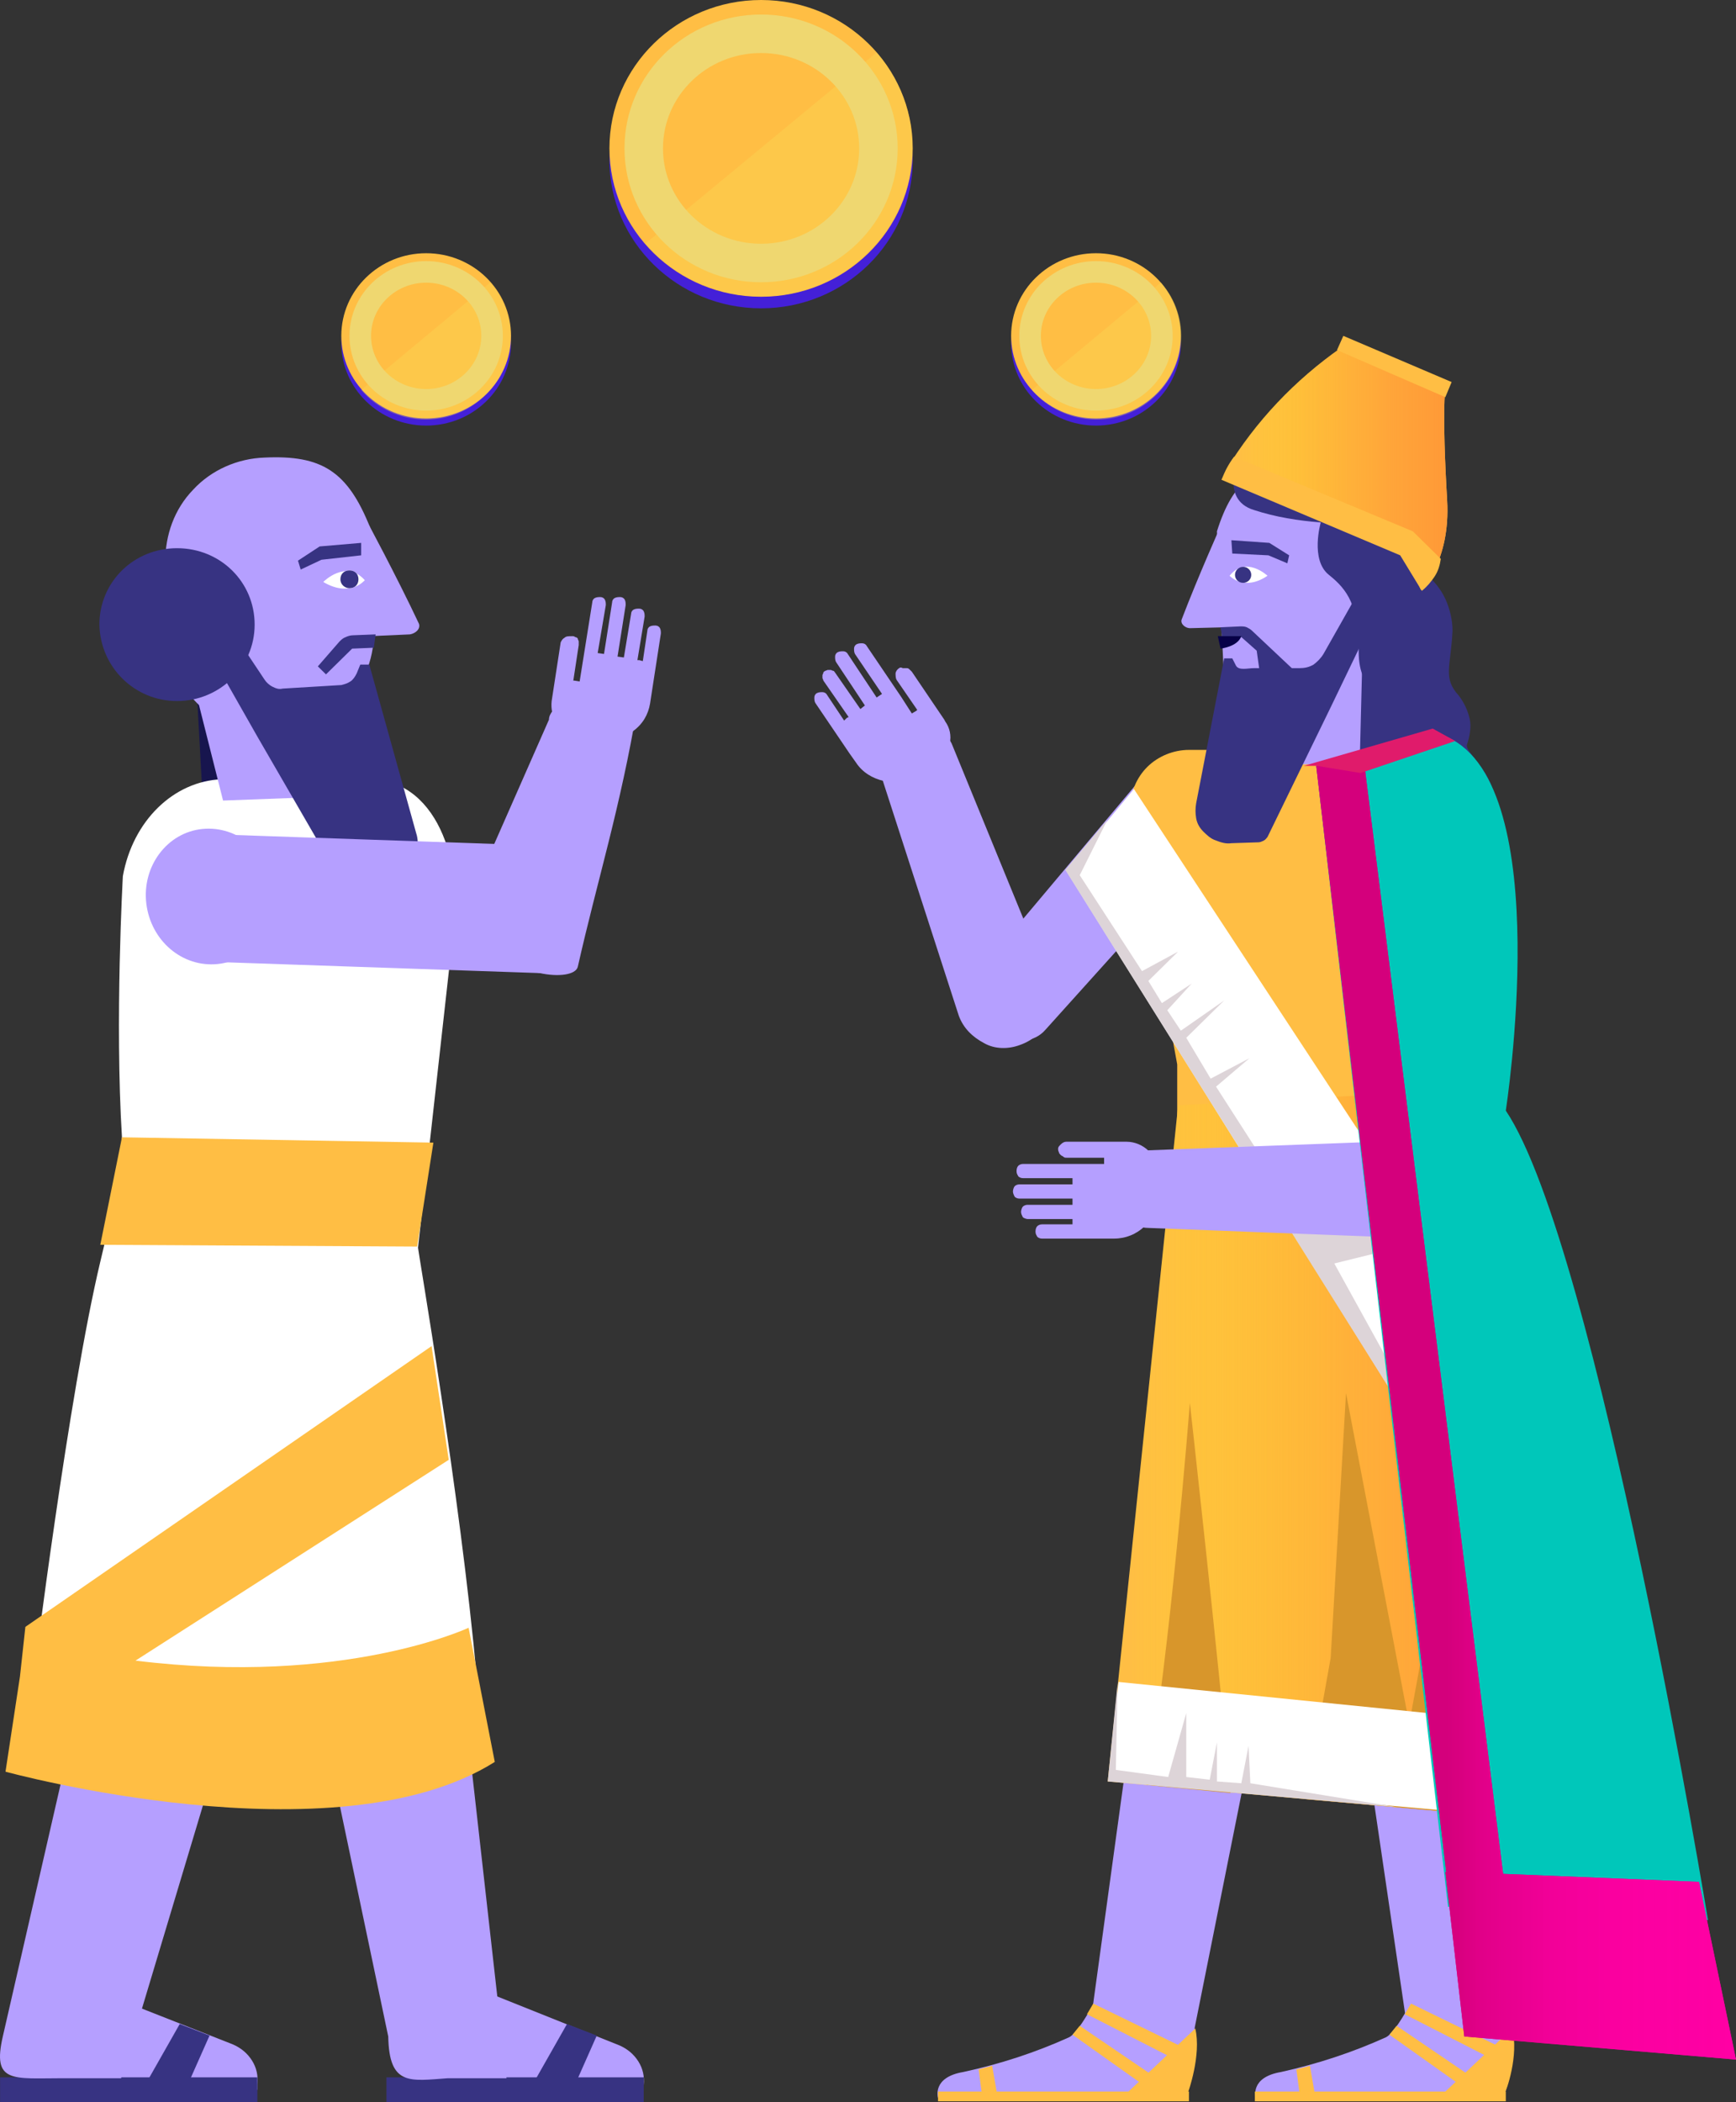 <svg width="76" height="92" viewBox="0 0 76 92" fill="none" xmlns="http://www.w3.org/2000/svg">
<rect x="0" y="0" width="76" height="92" fill="#333333" stroke="none"/>
<path d="M12.69 21.036L11.03 34.685" stroke="#17154E" stroke-width="1.85" stroke-miterlimit="10"/>
<path d="M9.133 22.786L9.884 36.512" stroke="#17154E" stroke-width="1.85" stroke-miterlimit="10"/>
<path d="M6.051 87.839L10.2 89.472C10.556 89.628 10.832 89.861 11.03 90.172C11.228 90.484 11.307 90.834 11.267 91.222V91.456L3.284 91.3L6.051 87.839Z" fill="#B59FFF"/>
<path d="M11.267 92V90.911H0.004V92" fill="#373382"/>
<path d="M6.367 91.222L7.868 88.578L9.173 89.084L8.224 91.222H6.367Z" fill="#373382"/>
<path d="M14.508 60.426L6.406 61.709L0.123 89.123C-0.352 91.183 0.557 90.95 2.731 90.95H5.3L14.033 61.865L14.508 60.426Z" fill="#B59FFF"/>
<path d="M21.384 87.217L27.114 89.511C27.47 89.667 27.747 89.9 27.944 90.211C28.142 90.522 28.221 90.872 28.181 91.261V91.495L20.198 91.339L21.384 87.217Z" fill="#B59FFF"/>
<path d="M28.181 92V90.911H16.918V92" fill="#373382"/>
<path d="M23.32 91.222L24.822 88.578L26.126 89.084L25.178 91.222H23.32Z" fill="#373382"/>
<path d="M16.76 61.165L11.307 62.02L16.997 89.123C17.037 91.3 17.946 91.067 19.606 90.95H22.174L18.934 62.176L16.76 61.165Z" fill="#B59FFF"/>
<path d="M12.057 32.079C13.243 32.041 14.389 31.535 15.179 30.68C16.009 29.824 16.404 28.697 16.365 27.53L16.207 23.097C15.219 20.609 14.073 19.909 11.583 20.025C10.397 20.064 9.251 20.57 8.461 21.425C7.631 22.281 7.236 23.408 7.236 24.575L7.354 27.841C7.394 28.424 7.512 29.008 7.75 29.513C7.987 30.019 8.342 30.524 8.777 30.913C9.212 31.302 9.726 31.613 10.279 31.807C10.832 32.002 11.464 32.079 12.057 32.079Z" fill="#B59FFF"/>
<path d="M20.87 73.413C9.844 76.719 1.466 73.452 1.466 73.452C1.466 73.452 3.008 61.009 4.391 55.216C4.825 53.349 5.181 52.183 5.339 49.772C5.023 44.639 5.379 38.34 5.379 38.34C5.813 35.929 7.592 34.179 9.726 34.101H16.009C19.052 33.985 20.396 37.679 19.803 41.139L18.302 54.593C18.262 54.554 20.159 65.403 20.87 73.413Z" fill="white"/>
<path d="M16.009 22.708C16.009 22.708 17.353 25.197 18.341 27.297C18.42 27.53 18.183 27.724 17.946 27.763L16.207 27.841L16.009 22.708Z" fill="#B59FFF"/>
<path d="M8.54 30.174L9.765 35.035L14.982 34.84L13.875 30.019L8.54 30.174Z" fill="#B59FFF"/>
<path d="M8.461 27.297L9.924 27.258L11.584 29.746C11.662 29.863 11.781 29.98 11.939 30.058C12.097 30.135 12.216 30.174 12.374 30.135L14.943 29.98C15.101 29.941 15.219 29.902 15.338 29.824C15.456 29.746 15.535 29.63 15.614 29.474L15.773 29.085H16.168L18.223 36.473C18.302 36.707 18.302 36.979 18.262 37.212C18.223 37.446 18.104 37.679 17.946 37.912C17.788 38.106 17.59 38.301 17.393 38.418C17.156 38.534 16.919 38.612 16.642 38.612L16.049 38.651C15.733 38.651 15.417 38.612 15.14 38.456C14.864 38.301 14.627 38.106 14.508 37.834L11.267 32.235L8.461 27.297Z" fill="#373382"/>
<path d="M7.75 30.68C9.607 30.68 11.148 29.202 11.148 27.336C11.148 25.469 9.647 23.991 7.75 23.991C5.853 23.991 4.351 25.469 4.351 27.336C4.391 29.202 5.892 30.68 7.75 30.68Z" fill="#373382"/>
<path d="M16.365 28.347L15.417 28.386L14.271 29.513L13.915 29.163L14.863 28.074C14.943 27.997 15.021 27.919 15.14 27.88C15.219 27.841 15.338 27.802 15.456 27.802L16.444 27.763L16.365 28.347Z" fill="#373382"/>
<path d="M25.218 40.712L24.546 38.301C24.308 37.407 23.597 36.823 22.965 36.979L8.264 36.473C7.631 36.668 7.315 37.523 7.592 38.418L8.264 40.828C8.501 41.723 9.212 42.306 9.844 42.112L24.546 42.617C25.178 42.5 25.494 41.606 25.218 40.712Z" fill="#B59FFF"/>
<path d="M27.905 30.913L25.336 30.68C25.178 30.641 25.059 30.641 24.901 30.641C24.743 30.68 24.625 30.718 24.506 30.796C24.387 30.874 24.269 30.952 24.19 31.107C24.111 31.224 24.032 31.341 24.032 31.496L19.803 41.101C19.724 41.451 20.396 41.878 21.265 42.073L23.597 42.578C24.466 42.773 25.217 42.656 25.296 42.306C26.157 38.495 27.154 35.385 27.905 30.913Z" fill="#B59FFF"/>
<path d="M9.528 42.189C11.069 42.034 12.176 40.556 11.978 38.923C11.781 37.29 10.398 36.123 8.856 36.279C7.315 36.434 6.208 37.912 6.406 39.545C6.604 41.178 7.987 42.345 9.528 42.189Z" fill="#B59FFF"/>
<path d="M14.152 25.469C14.152 25.469 15.14 24.458 15.97 25.391C15.97 25.391 15.337 26.169 14.152 25.469Z" fill="white"/>
<path d="M15.298 25.741C15.535 25.741 15.693 25.586 15.693 25.352C15.693 25.119 15.535 24.964 15.298 24.964C15.061 24.964 14.903 25.119 14.903 25.352C14.903 25.586 15.101 25.741 15.298 25.741Z" fill="white"/>
<path d="M15.812 23.758V24.303L14.073 24.497L13.164 24.925L13.045 24.536L13.994 23.914L15.812 23.758Z" fill="#373382"/>
<path d="M15.298 25.741C15.535 25.741 15.693 25.586 15.693 25.352C15.693 25.119 15.535 24.964 15.298 24.964C15.061 24.964 14.903 25.119 14.903 25.352C14.903 25.586 15.101 25.741 15.298 25.741Z" fill="#373382"/>
<path d="M18.973 50.005L5.339 49.772L4.391 54.477L18.262 54.554L18.973 50.005Z" fill="#FFBE44"/>
<path d="M20.515 71.236C20.515 71.236 15.061 73.802 5.932 72.674L19.645 63.887L18.894 58.91L1.111 71.197L0.873 73.374L0.241 77.535C0.241 77.535 14.705 81.501 21.661 77.107L20.515 71.236Z" fill="#FFBE44"/>
<path d="M50.471 68.669L47.704 88.811H52.288L56.319 68.669H50.471Z" fill="#B59FFF"/>
<path d="M48.257 86.945C48.257 86.945 47.309 88.928 46.795 89.162C45.333 89.823 43.791 90.328 42.171 90.678C40.788 90.911 41.065 91.806 41.065 91.806L51.893 91.844C52.249 90.834 52.407 89.745 52.288 88.695C52.13 87.101 48.257 86.945 48.257 86.945Z" fill="#B59FFF"/>
<path d="M41.026 91.961H52.051V91.533H41.065V91.961H41.026Z" fill="#FFBE44"/>
<path d="M52.328 88.773L49.364 91.572H52.012C52.012 91.572 52.604 89.939 52.328 88.773Z" fill="#FFBE44"/>
<path d="M52.012 89.706L47.862 87.684L47.586 88.15L51.538 90.172L52.012 89.706Z" fill="#FFBE44"/>
<path d="M46.953 89.045L47.269 88.656L50.47 90.834L50.075 91.261L46.953 89.045Z" fill="#FFBE44"/>
<path d="M43.001 91.767L42.843 90.561L43.436 90.406L43.673 91.767H43.001Z" fill="#FFBE44"/>
<path d="M58.651 68.669L61.615 88.811H66.199L64.539 68.669H58.651Z" fill="#B59FFF"/>
<path d="M62.129 86.945C62.129 86.945 61.18 88.928 60.666 89.162C59.204 89.823 57.663 90.328 56.082 90.678C54.699 90.911 54.976 91.806 54.976 91.806L65.804 91.844C66.16 90.834 66.318 89.745 66.199 88.695C66.002 87.101 62.129 86.945 62.129 86.945Z" fill="#B59FFF"/>
<path d="M54.936 91.961H65.922V91.533H54.936V91.961Z" fill="#FFBE44"/>
<path d="M66.199 88.773L63.235 91.572H65.883C65.923 91.572 66.515 89.939 66.199 88.773Z" fill="#FFBE44"/>
<path d="M65.922 89.706L61.773 87.684L61.496 88.15L65.448 90.172L65.922 89.706Z" fill="#FFBE44"/>
<path d="M60.825 89.045L61.141 88.656L64.342 90.834L63.947 91.261L60.825 89.045Z" fill="#FFBE44"/>
<path d="M56.912 91.767L56.754 90.561L57.347 90.406L57.584 91.767H56.912Z" fill="#FFBE44"/>
<path d="M44.661 45.728C45.214 45.533 45.649 45.145 45.886 44.639C46.123 44.134 46.163 43.55 45.965 43.045L41.697 32.624C41.618 32.391 41.42 32.196 41.183 32.08C40.946 31.963 40.669 31.963 40.432 32.041L39.405 32.391C39.089 32.507 38.812 32.74 38.654 33.052C38.496 33.363 38.496 33.713 38.614 34.063L41.973 44.445C42.171 44.989 42.566 45.378 43.08 45.65C43.554 45.922 44.147 45.922 44.661 45.728Z" fill="#B59FFF"/>
<path d="M52.842 33.985C52.407 33.635 51.853 33.479 51.261 33.518C50.668 33.557 50.194 33.829 49.798 34.257L42.803 42.578C42.448 42.967 42.566 44.211 43.001 44.561L43.871 45.261C44.147 45.495 44.503 45.572 44.858 45.533C45.214 45.495 45.53 45.339 45.767 45.067L53.118 36.901C53.474 36.473 53.632 35.929 53.592 35.346C53.553 34.763 53.276 34.335 52.842 33.985Z" fill="#B59FFF"/>
<path d="M54.106 53.466H60.785C61.457 53.466 62.129 53.194 62.603 52.727C63.077 52.26 63.354 51.599 63.354 50.938L65.33 35.346C65.33 34.685 65.053 34.024 64.579 33.557C64.105 33.09 63.433 32.818 62.761 32.818H52.051C51.379 32.818 50.708 33.09 50.233 33.557C49.759 34.024 49.482 34.685 49.482 35.346L51.537 46.583V50.938C51.537 51.599 51.814 52.26 52.288 52.727C52.802 53.194 53.434 53.466 54.106 53.466Z" fill="#FFBE44"/>
<path d="M57.505 30.913C55.331 30.991 53.632 31.146 53.553 29.008L53.276 23.253C53.988 20.997 54.976 20.336 57.149 20.259C59.323 20.181 61.141 20.881 61.18 23.019L61.299 26.908C61.338 27.919 60.943 28.93 60.232 29.669C59.56 30.407 58.572 30.874 57.505 30.913Z" fill="#B59FFF"/>
<path d="M53.474 22.942C53.474 22.942 52.447 25.236 51.735 27.102C51.656 27.297 51.893 27.491 52.091 27.491L53.632 27.452L53.474 22.942Z" fill="#B59FFF"/>
<path d="M60.469 29.047L59.718 33.363L55.134 33.518L55.806 29.202L60.469 29.047Z" fill="#B59FFF"/>
<path d="M60.39 26.519L59.283 26.247L57.94 28.619C57.821 28.813 57.663 28.969 57.505 29.085C57.307 29.202 57.11 29.241 56.873 29.241H54.897C54.62 29.241 54.225 29.358 54.106 29.124L53.948 28.813H53.593L52.367 35.151C52.328 35.385 52.328 35.579 52.367 35.812C52.407 36.046 52.526 36.24 52.684 36.396C52.842 36.551 53 36.707 53.237 36.784C53.435 36.862 53.672 36.94 53.909 36.901L55.094 36.862C55.173 36.862 55.252 36.823 55.331 36.784C55.41 36.746 55.45 36.668 55.49 36.629L58.256 30.952L60.39 26.519Z" fill="#373382"/>
<path d="M53.514 27.919L54.343 27.88L56.319 29.63L56.636 29.319L54.818 27.608C54.739 27.53 54.66 27.491 54.581 27.452C54.502 27.413 54.383 27.413 54.304 27.413L53.435 27.452L53.514 27.919Z" fill="#373382"/>
<path d="M62.365 25.08C62.761 25.391 63.077 25.78 63.274 26.208C63.472 26.636 63.59 27.141 63.59 27.608C63.511 29.202 63.156 29.669 63.867 30.446C64.104 30.757 64.262 31.107 64.341 31.457C64.42 31.807 64.341 32.235 64.223 32.585C64.104 32.935 65.487 33.829 65.448 35.268H59.48L59.797 22.592L62.365 25.08Z" fill="#373382"/>
<path d="M54.264 19.948C54.264 19.948 53.355 21.853 54.897 22.32C55.845 22.631 56.833 22.786 57.821 22.864C57.821 22.864 57.347 24.497 58.177 25.158C59.007 25.819 59.481 26.519 59.481 28.502C59.481 30.485 60.785 30.446 60.904 28.93C60.904 28.93 62.01 28.424 62.05 26.208C62.129 23.953 60.548 20.22 54.264 19.948Z" fill="#373382"/>
<path d="M53.671 20.57L61.417 23.914L62.208 25.819C62.208 25.819 63.512 24.575 63.354 21.892C63.117 17.848 63.275 17.07 63.275 17.07C63.275 17.07 61.22 16.331 58.73 15.204C56.675 16.642 54.975 18.431 53.671 20.57Z" fill="#FFBE44"/>
<path d="M53.671 20.57L61.417 23.914L62.208 25.819C62.208 25.819 63.512 24.575 63.354 21.892C63.117 17.848 63.275 17.07 63.275 17.07C63.275 17.07 61.22 16.331 58.73 15.204C56.675 16.642 54.975 18.431 53.671 20.57Z" fill="url(#paint0_linear_8747_125859)"/>
<path d="M63.038 47.75C63.038 47.75 66.081 50.705 65.33 59.415C64.579 68.164 65.686 72.48 65.686 72.48L67.266 79.635L48.495 77.963L51.577 48.372L63.038 47.75Z" fill="#FFBE44"/>
<path d="M63.038 47.75C63.038 47.75 66.081 50.705 65.33 59.415C64.579 68.164 65.686 72.48 65.686 72.48L67.266 79.635L48.495 77.963L51.577 48.372L63.038 47.75Z" fill="url(#paint1_linear_8747_125859)"/>
<path d="M58.927 60.97L61.694 75.435L65.409 55.177C65.409 55.177 65.487 57.821 65.329 59.415C64.579 68.125 65.685 72.48 65.685 72.48L67.266 79.635L57.149 78.74L58.255 72.558L58.927 60.97Z" fill="#D8962B"/>
<path d="M52.091 61.398C52.091 61.398 53.355 72.752 53.869 78.468L50.194 78.118C51.221 72.519 52.091 61.398 52.091 61.398Z" fill="#D8962B"/>
<path d="M66.357 75.358L48.969 73.608L48.534 77.924L67.306 79.596L66.357 75.358Z" fill="white"/>
<path d="M49.641 34.529L46.677 38.106L62.445 63.342L62.089 53.466L49.641 34.529Z" fill="white"/>
<path d="M46.637 38.068L48.495 35.851L47.27 38.301L49.996 42.5L51.577 41.645L50.273 42.928L50.866 43.9L52.17 43.045L51.103 44.211L51.696 45.106L53.593 43.784L51.933 45.417L53 47.205L54.699 46.311L53.237 47.555L55.687 51.366L54.818 51.133L46.637 38.068Z" fill="#DDD4D8"/>
<path d="M56.003 53.077H57.188L61.773 53.31L61.417 54.554L58.414 55.293L61.891 61.593L61.536 61.904L56.003 53.077Z" fill="#DDD4D8"/>
<path d="M63.472 52.027C63.472 51.483 63.235 50.938 62.84 50.55C62.445 50.161 61.892 49.927 61.338 49.927L49.917 50.355C49.641 50.355 49.403 50.472 49.206 50.627C49.008 50.783 48.929 51.055 48.929 51.327V52.416C48.929 52.766 49.087 53.116 49.324 53.349C49.561 53.582 49.917 53.738 50.273 53.738L61.378 54.166C61.931 54.166 62.484 53.932 62.88 53.544C63.235 53.116 63.472 52.571 63.472 52.027Z" fill="#B59FFF"/>
<path d="M46.321 50.277C46.321 50.316 46.321 50.355 46.36 50.433C46.36 50.472 46.4 50.511 46.439 50.549C46.479 50.588 46.518 50.588 46.558 50.627C46.597 50.666 46.637 50.666 46.716 50.666H48.336V50.705V50.938H44.779C44.7 50.938 44.621 50.977 44.582 51.016C44.542 51.055 44.503 51.133 44.503 51.249C44.503 51.366 44.542 51.405 44.582 51.483C44.621 51.522 44.7 51.56 44.779 51.56H46.953V51.833H44.621C44.542 51.833 44.463 51.871 44.424 51.91C44.384 51.949 44.345 52.066 44.345 52.144C44.345 52.221 44.384 52.299 44.424 52.377C44.463 52.416 44.542 52.455 44.621 52.455H46.953V52.727H44.977C44.898 52.727 44.819 52.766 44.779 52.805C44.74 52.844 44.7 52.96 44.7 53.038C44.7 53.116 44.74 53.194 44.779 53.271C44.819 53.31 44.938 53.349 44.977 53.349H46.953V53.427C46.953 53.466 46.953 53.544 46.953 53.582H45.609C45.53 53.582 45.451 53.621 45.412 53.66C45.372 53.699 45.333 53.777 45.333 53.894C45.333 54.01 45.372 54.049 45.412 54.127C45.451 54.166 45.53 54.205 45.609 54.205H48.771C49.285 54.205 49.759 54.01 50.115 53.66C50.47 53.31 50.668 52.844 50.668 52.338V51.288C50.668 50.938 50.51 50.627 50.273 50.355C50.035 50.122 49.68 49.966 49.324 49.966H46.676C46.597 49.966 46.518 50.005 46.439 50.083C46.36 50.161 46.321 50.2 46.321 50.277Z" fill="#B59FFF"/>
<path d="M63.393 32.274L57.623 33.518L63.393 83.445L74.775 84.029C74.775 84.029 69.914 54.554 65.923 48.605C65.923 48.566 68.136 34.451 63.393 32.274Z" fill="#00C7BA"/>
<path d="M53.909 23.642L53.948 24.225L55.529 24.303L56.359 24.653L56.438 24.303L55.569 23.758L53.909 23.642Z" fill="#373382"/>
<path d="M55.489 25.197C55.489 25.197 54.541 24.303 53.83 25.197C53.83 25.197 54.462 25.897 55.489 25.197Z" fill="white"/>
<path d="M54.423 25.508C54.62 25.508 54.778 25.352 54.778 25.158C54.778 24.964 54.62 24.808 54.423 24.808C54.225 24.808 54.067 24.964 54.067 25.158C54.067 25.352 54.225 25.508 54.423 25.508Z" fill="#373382"/>
<path d="M55.015 28.463L55.173 29.591L56.082 29.513L56.003 29.163L55.015 28.463Z" fill="#373382"/>
<path d="M39.365 29.241C39.286 29.28 39.207 29.396 39.207 29.474C39.207 29.552 39.207 29.669 39.247 29.746L40.156 31.069L40.116 31.107L39.919 31.224L39.444 30.485L39.365 30.369L37.943 28.269C37.903 28.191 37.824 28.152 37.745 28.152C37.666 28.152 37.587 28.152 37.508 28.191C37.429 28.23 37.389 28.308 37.389 28.386C37.389 28.463 37.389 28.541 37.429 28.619L38.614 30.369L38.377 30.524L37.113 28.619C37.073 28.541 36.994 28.502 36.915 28.502C36.836 28.502 36.757 28.502 36.678 28.541C36.599 28.58 36.559 28.658 36.559 28.735C36.559 28.813 36.559 28.891 36.599 28.969L37.864 30.874L37.666 31.03L36.559 29.435C36.52 29.396 36.52 29.358 36.48 29.358C36.441 29.358 36.401 29.319 36.362 29.319C36.322 29.319 36.283 29.319 36.243 29.319C36.204 29.319 36.164 29.358 36.125 29.358C36.085 29.396 36.046 29.396 36.046 29.435C36.046 29.474 36.006 29.513 36.006 29.552C36.006 29.591 36.006 29.63 36.006 29.669C36.006 29.707 36.046 29.746 36.046 29.785L37.152 31.38L37.073 31.418C37.034 31.457 36.994 31.496 36.955 31.535L36.204 30.407C36.164 30.33 36.085 30.291 36.006 30.291C35.927 30.291 35.848 30.291 35.769 30.33C35.69 30.369 35.651 30.446 35.651 30.524C35.651 30.602 35.651 30.68 35.69 30.757L36.876 32.507L37.192 32.974L37.468 33.363C37.745 33.79 38.18 34.063 38.694 34.179C39.207 34.296 39.681 34.179 40.116 33.907L40.59 33.596H40.63L41.025 33.363C41.302 33.168 41.499 32.857 41.578 32.546C41.657 32.196 41.578 31.846 41.381 31.574L41.341 31.496L41.262 31.38L39.919 29.396C39.879 29.358 39.84 29.319 39.8 29.28C39.761 29.241 39.721 29.241 39.681 29.241C39.642 29.241 39.602 29.241 39.523 29.241C39.444 29.202 39.405 29.202 39.365 29.241Z" fill="#B59FFF"/>
<path d="M53.434 28.385C53.434 28.385 54.185 28.308 54.343 27.841H53.315L53.434 28.385Z" fill="#070047"/>
<path d="M74.38 82.357L65.804 82.007L59.718 33.363L57.623 33.518L63.314 81.929H63.275L64.105 89.123L76 90.134L74.38 82.357Z" fill="url(#paint2_linear_8747_125859)"/>
<path d="M74.38 82.357L65.804 82.007L59.718 33.363L57.623 33.518L63.314 81.929H63.275L64.105 89.123L76 90.134L74.38 82.357Z" fill="url(#paint3_linear_8747_125859)"/>
<path d="M63.709 32.429L59.56 33.829L57.663 33.518H57.07L62.721 31.885L63.709 32.429Z" fill="#E01B6B"/>
<path d="M48.929 73.647L48.85 77.457L51.142 77.768L51.933 74.969V77.768L52.96 77.885L53.276 76.252V77.963L54.343 78.041L54.66 76.407L54.739 78.041L61.18 79.091L48.495 77.963L48.929 73.647Z" fill="#DDD4D8"/>
<path d="M58.809 14.698L58.532 15.32L63.275 17.381L63.551 16.72L58.809 14.698Z" fill="#FFBE44"/>
<path d="M54.027 19.986L61.852 23.253L63.077 24.458C63.038 24.73 62.959 25.003 62.801 25.236C62.643 25.469 62.485 25.664 62.247 25.858L61.299 24.303L53.474 20.997C53.632 20.609 53.79 20.298 54.027 19.986Z" fill="#FFBE44"/>
<path d="M24.704 27.919C24.625 27.958 24.585 28.035 24.546 28.113L24.151 30.68C24.111 31.03 24.19 31.38 24.388 31.652C24.585 31.924 24.901 32.118 25.257 32.196L26.285 32.352C26.798 32.429 27.273 32.313 27.707 32.002C28.142 31.691 28.379 31.263 28.458 30.796L28.932 27.724C28.932 27.647 28.932 27.569 28.893 27.491C28.853 27.413 28.774 27.375 28.695 27.375C28.616 27.375 28.537 27.375 28.458 27.413C28.379 27.452 28.34 27.53 28.34 27.608L28.142 28.93C28.102 28.93 28.023 28.891 27.984 28.891H27.905L28.221 26.986C28.221 26.908 28.221 26.83 28.181 26.752C28.142 26.675 28.063 26.636 27.984 26.636C27.905 26.636 27.826 26.636 27.747 26.675C27.668 26.713 27.628 26.791 27.628 26.869L27.312 28.774L27.035 28.735L27.391 26.48C27.391 26.402 27.391 26.325 27.352 26.247C27.312 26.169 27.233 26.13 27.154 26.13C27.075 26.13 26.996 26.13 26.917 26.169C26.838 26.208 26.798 26.286 26.798 26.363L26.443 28.619L26.166 28.58L26.522 26.48C26.522 26.402 26.522 26.325 26.482 26.247C26.443 26.169 26.364 26.13 26.285 26.13C26.206 26.13 26.127 26.13 26.047 26.169C25.968 26.208 25.929 26.286 25.929 26.363L25.376 29.824L25.139 29.785H25.099L25.336 28.23C25.336 28.191 25.336 28.152 25.336 28.074C25.336 28.035 25.297 27.997 25.297 27.958C25.297 27.919 25.218 27.88 25.178 27.88C25.139 27.841 25.099 27.841 25.059 27.841C24.862 27.841 24.783 27.841 24.704 27.919Z" fill="#B59FFF"/>
<path d="M33.319 13.493C36.986 13.493 39.958 10.585 39.958 6.999C39.958 3.413 36.986 0.505 33.319 0.505C29.652 0.505 26.68 3.413 26.68 6.999C26.68 10.585 29.652 13.493 33.319 13.493Z" fill="#4420D8"/>
<path d="M33.319 12.987C36.986 12.987 39.958 10.08 39.958 6.494C39.958 2.907 36.986 0 33.319 0C29.652 0 26.68 2.907 26.68 6.494C26.68 10.08 29.652 12.987 33.319 12.987Z" fill="#FFBE44"/>
<path opacity="0.32" d="M38.377 2.294C40.748 5.016 40.393 9.099 37.587 11.432C34.781 13.765 30.631 13.415 28.26 10.654" fill="#F9DA58"/>
<path d="M33.319 11.51C36.157 11.51 38.457 9.264 38.457 6.494C38.457 3.723 36.157 1.478 33.319 1.478C30.482 1.478 28.182 3.723 28.182 6.494C28.182 9.264 30.482 11.51 33.319 11.51Z" stroke="#EFD770" stroke-width="1.685" stroke-miterlimit="10"/>
<path d="M18.657 18.625C20.709 18.625 22.372 17.006 22.372 15.009C22.372 13.012 20.709 11.393 18.657 11.393C16.605 11.393 14.942 13.012 14.942 15.009C14.942 17.006 16.605 18.625 18.657 18.625Z" fill="#4420D8"/>
<path d="M18.657 18.314C20.709 18.314 22.372 16.695 22.372 14.698C22.372 12.701 20.709 11.082 18.657 11.082C16.605 11.082 14.942 12.701 14.942 14.698C14.942 16.695 16.605 18.314 18.657 18.314Z" fill="#FFBE44"/>
<path opacity="0.32" d="M21.463 12.365C22.806 13.882 22.609 16.176 21.028 17.498C19.447 18.82 17.116 18.587 15.812 17.07" fill="#F9DA58"/>
<path d="M18.657 17.498C20.25 17.498 21.542 16.244 21.542 14.698C21.542 13.152 20.25 11.899 18.657 11.899C17.064 11.899 15.772 13.152 15.772 14.698C15.772 16.244 17.064 17.498 18.657 17.498Z" stroke="#EFD770" stroke-width="0.944" stroke-miterlimit="10"/>
<path d="M47.981 18.625C50.032 18.625 51.696 17.006 51.696 15.009C51.696 13.012 50.032 11.393 47.981 11.393C45.929 11.393 44.266 13.012 44.266 15.009C44.266 17.006 45.929 18.625 47.981 18.625Z" fill="#4420D8"/>
<path d="M47.981 18.314C50.032 18.314 51.696 16.695 51.696 14.698C51.696 12.701 50.032 11.082 47.981 11.082C45.929 11.082 44.266 12.701 44.266 14.698C44.266 16.695 45.929 18.314 47.981 18.314Z" fill="#FFBE44"/>
<path opacity="0.32" d="M50.826 12.365C52.17 13.882 51.972 16.176 50.391 17.498C48.81 18.82 46.479 18.587 45.175 17.07" fill="#F9DA58"/>
<path d="M47.981 17.498C49.574 17.498 50.866 16.244 50.866 14.698C50.866 13.152 49.574 11.899 47.981 11.899C46.388 11.899 45.096 13.152 45.096 14.698C45.096 16.244 46.388 17.498 47.981 17.498Z" stroke="#EFD770" stroke-width="0.944" stroke-miterlimit="10"/>
<defs>
<linearGradient id="paint0_linear_8747_125859" x1="53.663" y1="20.5" x2="63.378" y2="20.5" gradientUnits="userSpaceOnUse">
<stop offset="0.049" stop-color="#FDFF00" stop-opacity="0"/>
<stop offset="0.144" stop-color="#FEE50E" stop-opacity="0.1"/>
<stop offset="0.272" stop-color="#FECA1D" stop-opacity="0.234"/>
<stop offset="0.41" stop-color="#FEB428" stop-opacity="0.379"/>
<stop offset="0.562" stop-color="#FFA531" stop-opacity="0.539"/>
<stop offset="0.739" stop-color="#FF9C36" stop-opacity="0.726"/>
<stop offset="1" stop-color="#FF9937"/>
</linearGradient>
<linearGradient id="paint1_linear_8747_125859" x1="48.491" y1="63.679" x2="67.282" y2="63.679" gradientUnits="userSpaceOnUse">
<stop offset="0.049" stop-color="#FDFF00" stop-opacity="0"/>
<stop offset="0.144" stop-color="#FEE50E" stop-opacity="0.1"/>
<stop offset="0.272" stop-color="#FECA1D" stop-opacity="0.234"/>
<stop offset="0.41" stop-color="#FEB428" stop-opacity="0.379"/>
<stop offset="0.562" stop-color="#FFA531" stop-opacity="0.539"/>
<stop offset="0.739" stop-color="#FF9C36" stop-opacity="0.726"/>
<stop offset="1" stop-color="#FF9937"/>
</linearGradient>
<linearGradient id="paint2_linear_8747_125859" x1="57.627" y1="61.754" x2="76.004" y2="61.754" gradientUnits="userSpaceOnUse">
<stop offset="0.31" stop-color="#D4007C"/>
<stop offset="1" stop-color="#FF00A4"/>
</linearGradient>
<linearGradient id="paint3_linear_8747_125859" x1="57.627" y1="61.754" x2="76.004" y2="61.754" gradientUnits="userSpaceOnUse">
<stop offset="0.31" stop-color="#D4007C"/>
<stop offset="0.417" stop-color="#E4008B" stop-opacity="0.985"/>
<stop offset="0.567" stop-color="#F30099" stop-opacity="0.963"/>
<stop offset="0.742" stop-color="#FC00A1" stop-opacity="0.937"/>
<stop offset="1" stop-color="#FF00A4" stop-opacity="0.9"/>
</linearGradient>
</defs>
</svg>
